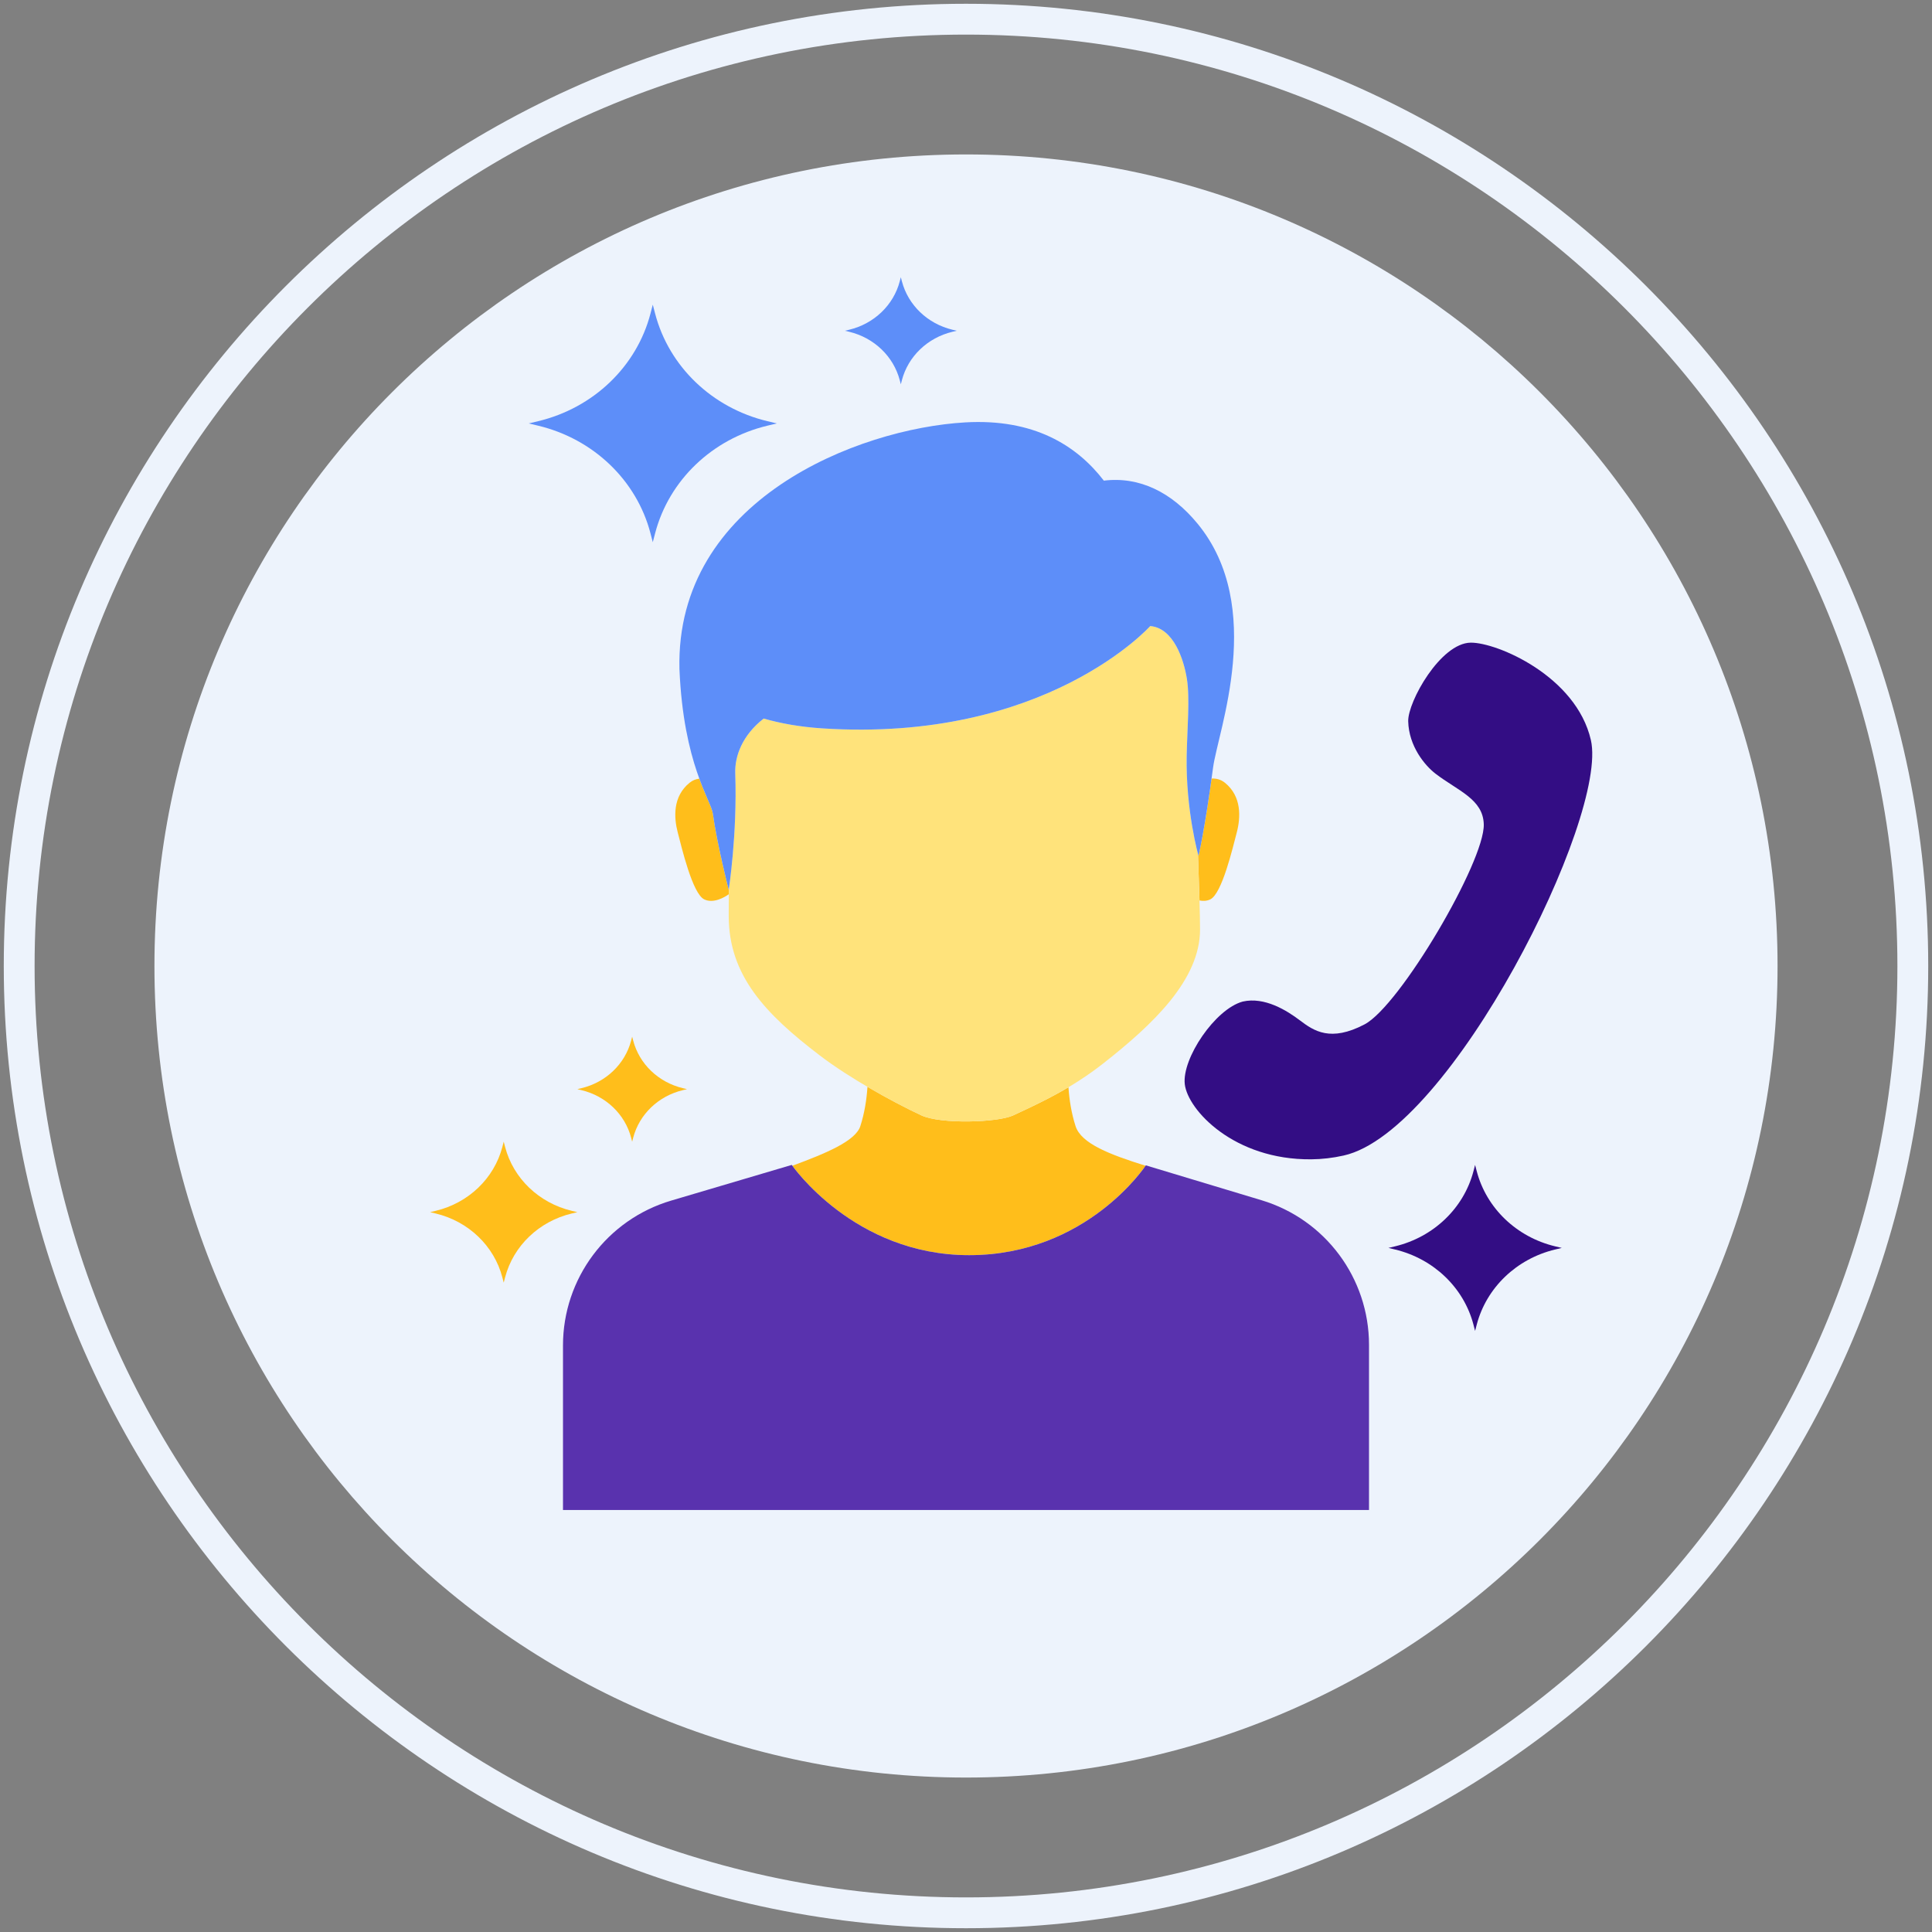 <?xml version="1.0" encoding="utf-8"?>
<!-- Generator: Adobe Illustrator 22.0.1, SVG Export Plug-In . SVG Version: 6.00 Build 0)  -->
<svg version="1.1" id="Layer_1" xmlns="http://www.w3.org/2000/svg" xmlns:xlink="http://www.w3.org/1999/xlink" x="0px" y="0px"
	 viewBox="0 0 512 512" style="enable-background:new 0 0 512 512;" xml:space="preserve">
<rect x="0" y="0" width="512" height="512" fill="#808080" stroke="none"/>
<style type="text/css">
	.st0{fill:#35216D;}
	.st1{fill:#EDF3FC;}
	.st2{fill:#330D84;}
	.st3{fill:#FFBE1B;}
	.st4{fill:#0061F3;}
	.st5{fill:#8C7BFD;}
	.st6{fill:#FFFFFF;}
	.st7{fill:#5932AE;}
	.st8{fill:#1C46C4;}
	.st9{fill:#6857E5;}
	.st10{fill:#5D8EF9;}
	.st11{fill:#8AC9F9;}
	.st12{fill:#FFE37B;}
	.st13{fill:#FFD000;}
	.st14{fill:#2EF39E;}
	.st15{fill:#330D84;stroke:#330D84;stroke-width:0.631;stroke-linecap:round;stroke-linejoin:round;stroke-miterlimit:10;}
	.st16{fill:#FFFFFF;stroke:#FFFFFF;stroke-width:0.737;stroke-linecap:round;stroke-linejoin:round;stroke-miterlimit:10;}
	.st17{fill:none;}
	.st18{fill:#FDB813;}
</style>
<g>
	<g>
		<g>
			<path class="st1" d="M255.999,40.928c-118.778,0-215.071,96.294-215.071,215.074c0,118.776,96.292,215.068,215.071,215.068
				S471.07,374.778,471.07,256.002C471.07,137.222,374.777,40.928,255.999,40.928z"/>
		</g>
	</g>
	<g>
		<g>
			<path class="st1" d="M255.999,1C115.391,1,1,115.392,1,256.002C1,396.609,115.391,511,255.999,511S511,396.609,511,256.002
				C511,115.392,396.607,1,255.999,1z M255.999,502.831c-136.103,0-246.83-110.727-246.83-246.829
				c0-136.104,110.727-246.834,246.83-246.834c136.102,0,246.832,110.729,246.832,246.834
				C502.831,392.104,392.101,502.831,255.999,502.831z"/>
		</g>
	</g>
	<g>
		<path class="st3" d="M316.042,219.581c0.062,0.352,0.124,0.703,0.185,1.033C316.166,220.284,316.104,219.933,316.042,219.581z"/>
		<path class="st3" d="M315.804,218.166c0.057,0.352,0.114,0.701,0.171,1.035C315.918,218.867,315.861,218.518,315.804,218.166z"/>
		<path class="st3" d="M316.234,220.648c0.146,0.781,0.288,1.495,0.424,2.143C316.522,222.142,316.38,221.43,316.234,220.648z"/>
		<path class="st3" d="M317.34,225.776c0,0.003,0.001,0.005,0.002,0.008C317.341,225.781,317.34,225.779,317.34,225.776z"/>
		<path class="st3" d="M316.927,224.034c0.031,0.136,0.058,0.256,0.088,0.383C316.986,224.291,316.958,224.17,316.927,224.034z"/>
		<path class="st3" d="M317.143,224.969c0.018,0.073,0.033,0.139,0.05,0.208C317.177,225.108,317.16,225.041,317.143,224.969z"/>
		<path class="st3" d="M316.694,222.965c0.043,0.205,0.084,0.388,0.125,0.578C316.778,223.353,316.738,223.17,316.694,222.965z"/>
		<path class="st3" d="M314.744,209.242c0.032,0.42,0.069,0.828,0.105,1.238C314.813,210.07,314.776,209.662,314.744,209.242z"/>
		<path class="st3" d="M315.562,216.591c0.053,0.365,0.107,0.724,0.162,1.074C315.669,217.316,315.616,216.956,315.562,216.591z"/>
		<path class="st3" d="M324.636,207.452c-1.108-0.903-2.336-1.196-3.556-1.127c-2.042,14.753-3.471,20.48-3.471,20.48
			s-0.05-0.178-0.13-0.483c0.166,4.672,0.303,8.87,0.399,12.315c0.943,0.181,1.94,0.156,2.869-0.297
			c3.113-1.521,5.964-13.762,7.007-17.717C328.793,216.67,329.113,211.094,324.636,207.452z"/>
		<path class="st3" d="M315.036,212.417c-0.042-0.395-0.084-0.79-0.123-1.197C314.952,211.627,314.994,212.022,315.036,212.417z"/>
		<path class="st3" d="M315.111,213.112c0.044,0.393,0.091,0.775,0.138,1.155C315.202,213.888,315.155,213.505,315.111,213.112z"/>
		<path class="st3" d="M315.329,214.904c0.05,0.381,0.1,0.753,0.152,1.119C315.429,215.658,315.378,215.284,315.329,214.904z"/>
	</g>
	<path class="st3" d="M193.146,235.637c0.067-0.443,0.253-1.723,0.481-3.639v-0.003c-0.288,2.419-0.509,3.82-0.509,3.82
		s-3.104-12.166-4.206-20.199c-0.221-1.604-1.805-4.407-3.583-9.265c-0.898,0.102-1.781,0.434-2.6,1.101
		c-4.477,3.643-4.154,9.219-3.117,13.172c1.04,3.955,3.895,16.195,7.01,17.717c2.451,1.195,5.379-0.553,6.515-1.352
		C193.14,236.541,193.143,236.093,193.146,235.637z"/>
	<path class="st3" d="M285.034,298.432c-1.095-3.412-1.653-6.928-1.88-10.301c-4.958,2.947-9.823,5.225-14.66,7.463
		c-4.128,1.908-19.203,2.369-24.331-0.014c-3.942-1.836-9.099-4.525-14.274-7.565c-0.223,3.408-0.782,6.967-1.889,10.416
		c-1.279,3.988-9.248,7.26-18.022,10.504c1.694,2.338,17.958,23.695,46.852,23.695c30.103,0,45.648-22.059,46.76-23.695
		C294.191,305.985,286.531,303.102,285.034,298.432z"/>
	<path class="st12" d="M314.48,200.217c0.139-7.023,0.877-15.129,0.066-20.259c-0.81-5.133-3.514-13.51-9.723-14.049
		c0,0-27.67,31.009-87.008,27.112c-5.756-0.379-10.869-1.287-15.435-2.596c-5.655,4.408-7.691,9.961-7.531,14.51
		c0.525,15.307-1.449,29.018-1.704,30.701c-0.018,2.496-0.027,4.887-0.027,7.105c0,15.766,9.712,25.961,24.117,36.949
		c8.035,6.131,19.59,12.473,26.927,15.889c5.128,2.383,20.203,1.922,24.331,0.014c7.752-3.586,15.576-7.277,23.734-13.66
		c13.367-10.455,25.797-22.295,25.797-35.596c0-3.354-0.217-10.758-0.546-20.02C316.862,223.969,314.228,213.122,314.48,200.217z"/>
	<path class="st10" d="M317.387,138.802c-6.847-8.339-15.399-12.586-24.86-11.428c-7.2-9.368-18.607-16.479-36.723-15.437
		c-28.467,1.639-76.843,20.563-75.744,65.382c1.065,25.181,8.359,34.712,8.852,38.296c1.103,8.033,4.206,20.199,4.206,20.199
		s2.293-14.533,1.731-30.879c-0.16-4.549,1.876-10.101,7.531-14.51c4.566,1.309,9.679,2.217,15.435,2.596
		c59.338,3.896,87.008-27.112,87.008-27.112c6.209,0.539,8.913,8.916,9.723,14.049c0.811,5.13,0.072,13.235-0.066,20.259
		c-0.284,14.6,3.129,26.588,3.129,26.588s1.616-6.475,3.867-23.396C322.763,193.737,335.538,160.906,317.387,138.802z"/>
	<path class="st7" d="M334.325,318.077l-30.665-9.244c0,0-15.57,23.799-46.83,23.799c-30.57,0-47.009-23.916-47.009-23.916
		l-31.952,9.455c-17.004,5.035-28.671,20.652-28.671,38.389v43.605h213.604v-43.761
		C362.802,338.745,351.234,323.169,334.325,318.077L334.325,318.077z"/>
	<path id="XMLID_23_" class="st2" d="M389.768,170.311c6.931-0.068,27.923,8.85,31.829,25.798
		c4.711,20.439-37.092,103.783-65.503,110.117c-2.877,0.648-5.758,0.98-8.578,1.005c-20.502,0.199-32.755-13.091-33.536-19.909
		c-0.779-6.821,8.05-19.924,15.355-21.896c5.787-1.319,11.666,2.339,15.192,5.012c3.681,2.791,8.089,5.757,17.097,1.033
		c9.383-4.92,31.859-43.183,31.593-53.009c-0.175-6.708-6.872-8.884-12.788-13.424c-2.825-2.171-7.075-7.269-7.24-13.887
		C373.051,186.012,381.748,170.388,389.768,170.311z"/>
	<path class="st10" d="M203.362,111.617l2.504,0.596l-2.504,0.599c-14.638,3.513-26.063,14.462-29.74,28.481l-0.627,2.394
		l-0.621-2.394c-3.674-14.018-15.105-24.968-29.748-28.481l-2.493-0.599l2.493-0.596c14.643-3.514,26.074-14.467,29.748-28.481
		l0.621-2.396l0.627,2.396C177.3,97.15,188.725,108.103,203.362,111.617L203.362,111.617z"/>
	<path class="st10" d="M252.413,87.384l1.128,0.269l-1.128,0.27c-6.597,1.583-11.746,6.518-13.403,12.836l-0.283,1.079l-0.28-1.079
		c-1.656-6.318-6.807-11.252-13.407-12.836l-1.124-0.27l1.124-0.269c6.599-1.584,11.751-6.52,13.407-12.836l0.28-1.08l0.283,1.08
		C240.667,80.864,245.816,85.8,252.413,87.384L252.413,87.384z"/>
	<path class="st2" d="M412.136,330.294l1.75,0.417l-1.75,0.418c-10.23,2.455-18.214,10.107-20.784,19.904l-0.438,1.673l-0.434-1.673
		c-2.567-9.797-10.556-17.449-20.79-19.904l-1.742-0.418l1.742-0.417c10.233-2.456,18.222-10.111,20.79-19.905l0.434-1.674
		l0.438,1.674C393.921,320.184,401.906,327.838,412.136,330.294L412.136,330.294z"/>
	<path class="st3" d="M180.957,288.374l1.107,0.264l-1.107,0.265c-6.472,1.553-11.524,6.395-13.15,12.593l-0.277,1.058l-0.275-1.058
		c-1.624-6.198-6.679-11.04-13.153-12.593L153,288.638l1.102-0.264c6.474-1.554,11.529-6.397,13.153-12.593l0.275-1.059l0.277,1.059
		C169.433,281.977,174.485,286.82,180.957,288.374L180.957,288.374z"/>
	<path class="st3" d="M151.514,320.88l1.486,0.354l-1.486,0.355c-8.688,2.085-15.469,8.584-17.651,16.904l-0.372,1.421l-0.369-1.421
		c-2.18-8.32-8.965-14.819-17.656-16.904l-1.48-0.355l1.48-0.354c8.691-2.086,15.475-8.586,17.656-16.904l0.369-1.422l0.372,1.422
		C136.045,312.293,142.826,318.794,151.514,320.88L151.514,320.88z"/>
</g>
</svg>
